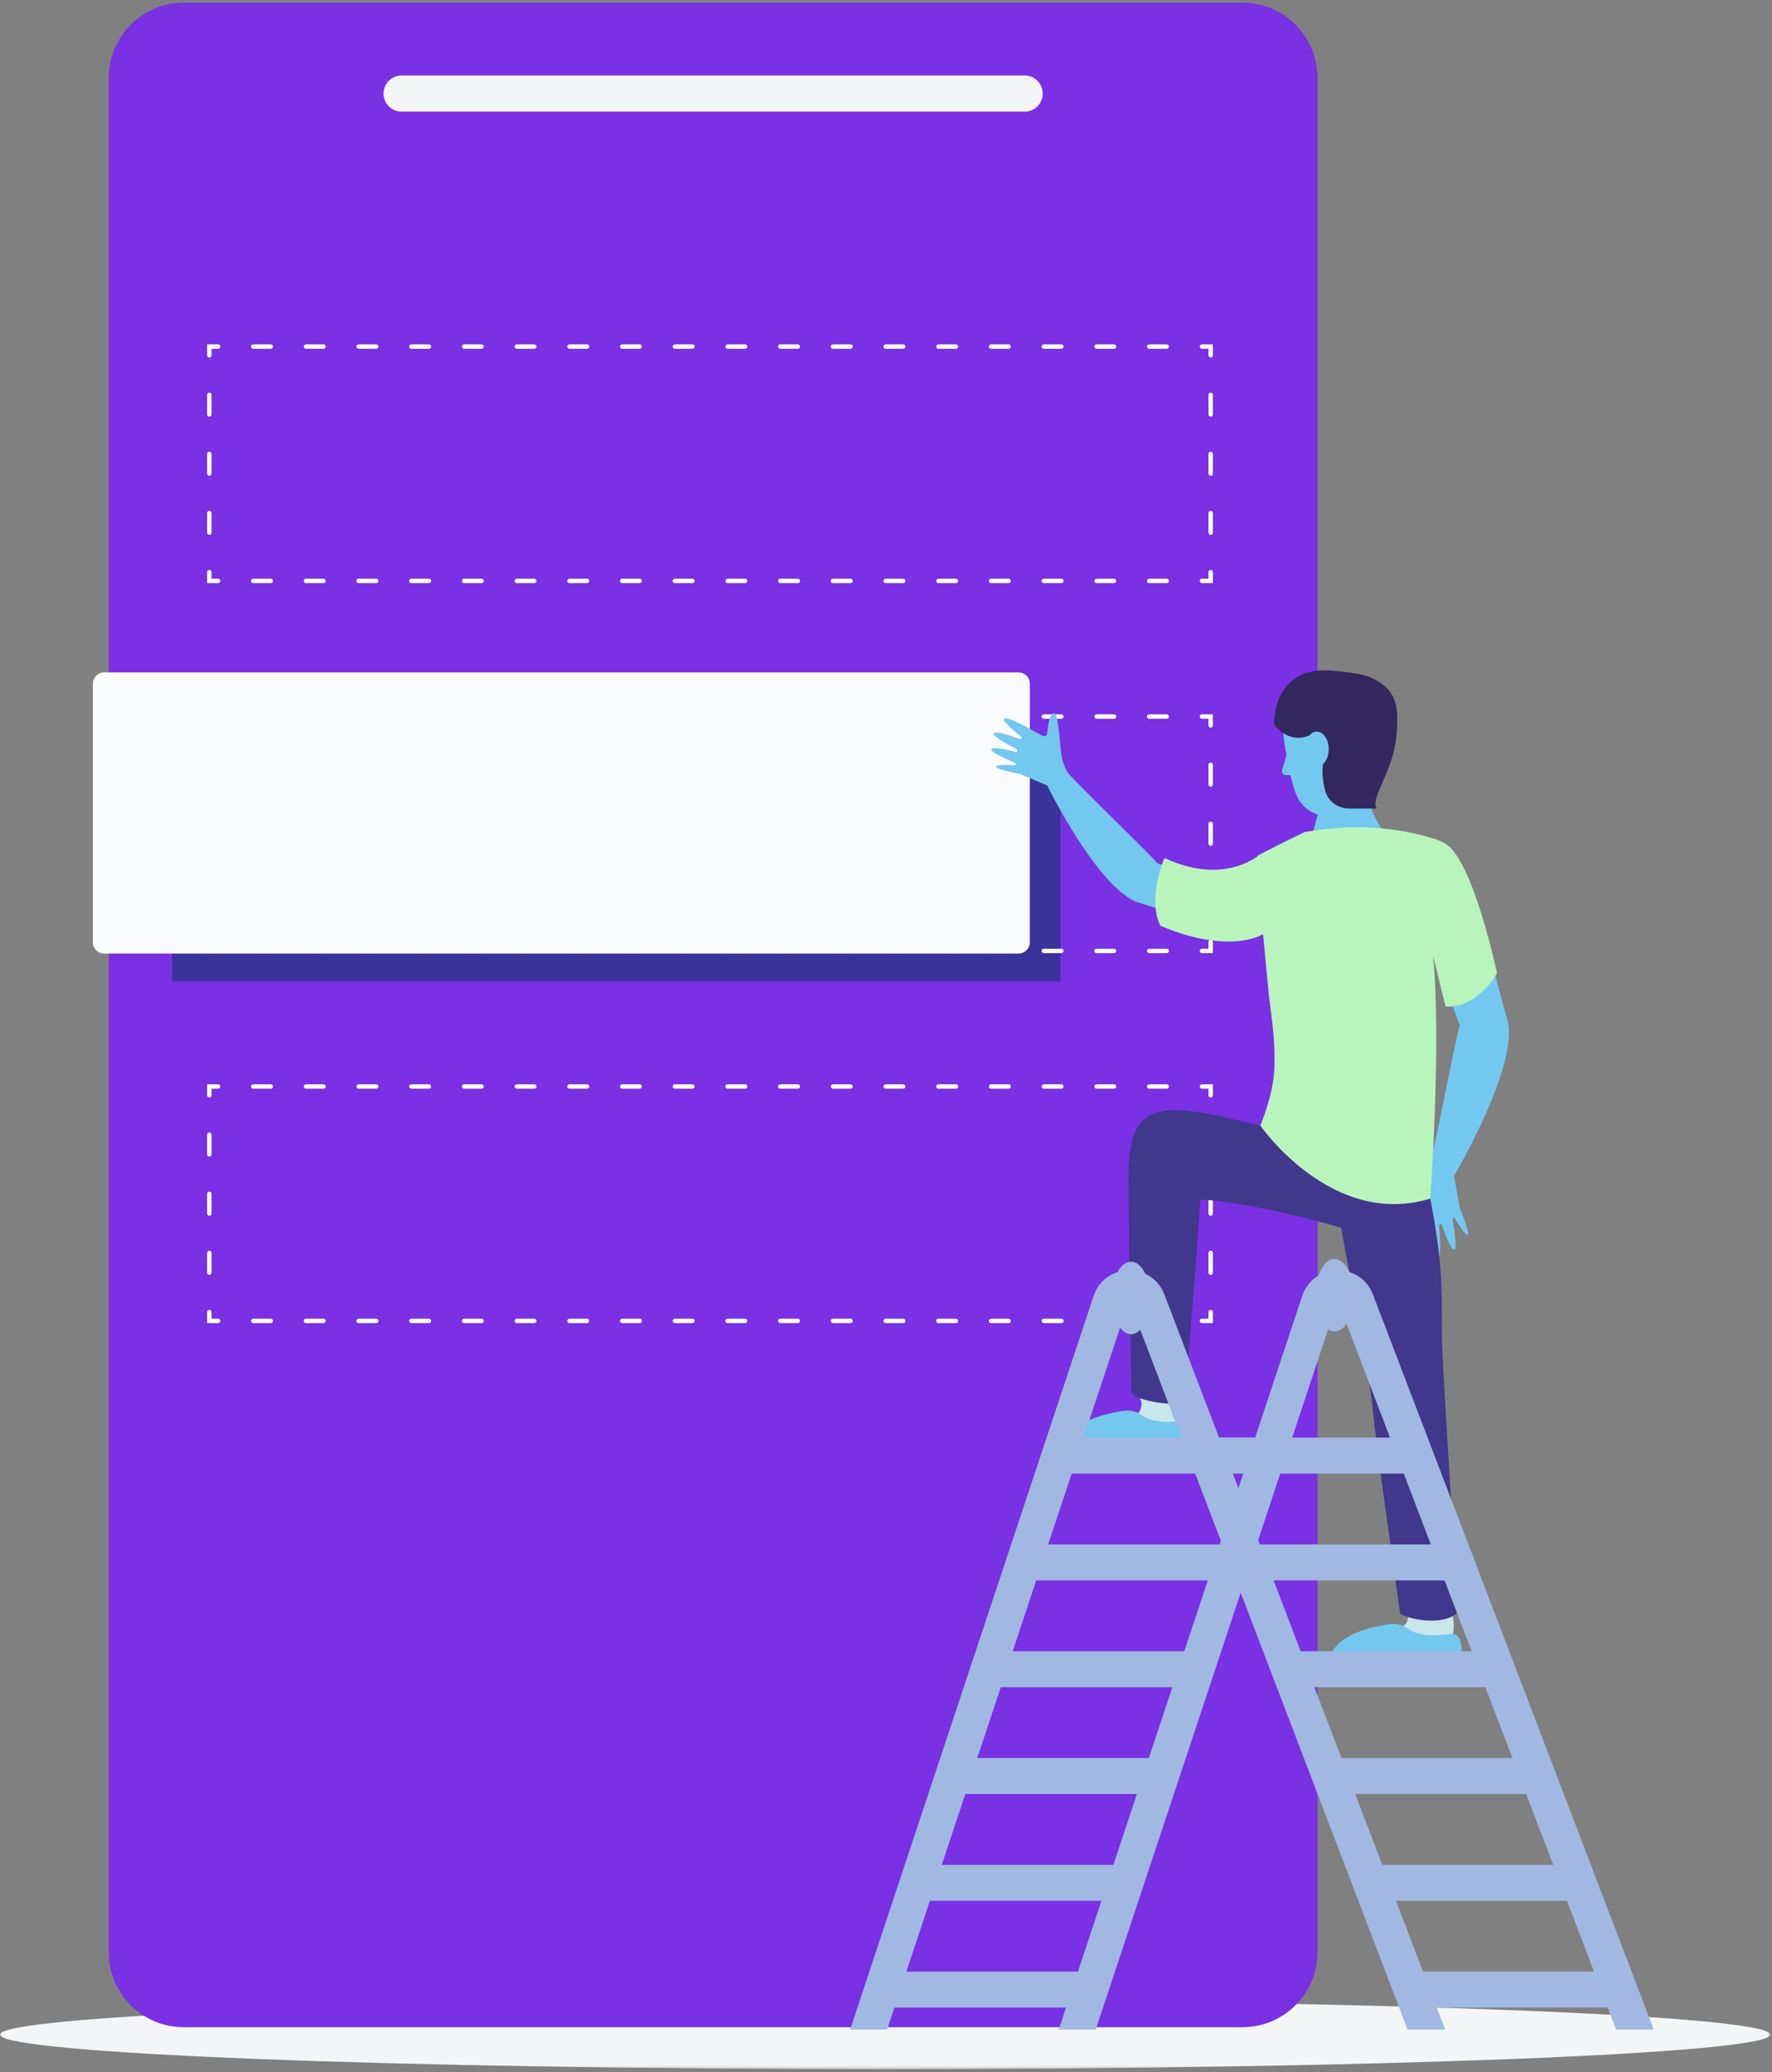 <?xml version="1.0" encoding="UTF-8"?>
<svg width="574px" height="671px" viewBox="0 0 574 671" version="1.1" xmlns="http://www.w3.org/2000/svg" xmlns:xlink="http://www.w3.org/1999/xlink">
    <rect x="0" y="0" width="574" height="671" fill="#808080" stroke="none"/>
    <title>howitworks@2x</title>
    <defs>
        <polygon id="path-1" points="0 0.256 573.491 0.256 573.491 22.641 0 22.641"></polygon>
        <polygon id="path-3" points="0 669.974 573.491 669.974 573.491 0.859 0 0.859"></polygon>
    </defs>
    <g id="screens" stroke="none" stroke-width="1" fill="none" fill-rule="evenodd">
        <g id="landing-page" transform="translate(-219, -1923)">
            <g id="howitworks" transform="translate(219, 1923)">
                <g id="Group-40">
                    <g id="Group-3" transform="translate(0, 647.332)">
                        <mask id="mask-2" fill="white">
                            <use xlink:href="#path-1"></use>
                        </mask>
                        <g id="Clip-2"></g>
                        <path d="M573.491,11.448 C573.491,17.629 445.111,22.641 286.746,22.641 C128.381,22.641 -0,17.629 -0,11.448 C-0,5.268 128.381,0.256 286.746,0.256 C445.111,0.256 573.491,5.268 573.491,11.448" id="Fill-1" fill="#F4F5F7" mask="url(#mask-2)"></path>
                    </g>
                    <path d="M402.461,656.391 L59.541,656.391 C46.115,656.391 35.231,645.502 35.231,632.07 L35.231,25.181 C35.231,11.749 46.115,0.86 59.541,0.86 L402.461,0.86 C415.887,0.86 426.771,11.749 426.771,25.181 L426.771,632.07 C426.771,645.502 415.887,656.391 402.461,656.391" id="Fill-4" fill="#7A30E3"></path>
                    <path d="M380.87,603.582 L81.133,603.582 C67.132,603.582 55.783,592.227 55.783,578.22 L55.783,79.033 C55.783,65.025 67.132,53.668 81.133,53.668 L380.87,53.668 C394.871,53.668 406.22,65.025 406.22,79.033 L406.22,578.22 C406.22,592.227 394.871,603.582 380.87,603.582" id="Fill-6" fill="#7A30E3"></path>
                    <mask id="mask-4" fill="white">
                        <use xlink:href="#path-3"></use>
                    </mask>
                    <g id="Clip-9"></g>
                    <polygon id="Fill-8" fill="#393499" mask="url(#mask-4)" points="55.781 317.71 343.55 317.71 343.55 241.821 55.781 241.821"></polygon>
                    <path d="M392.886,428.403 L389.327,428.403 C388.934,428.403 388.615,428.084 388.615,427.691 C388.615,427.298 388.934,426.979 389.327,426.979 L391.463,426.979 L391.463,424.842 C391.463,424.448 391.781,424.13 392.175,424.13 C392.568,424.13 392.886,424.448 392.886,424.842 L392.886,428.403 Z" id="Fill-10" fill="#FFFFFF" mask="url(#mask-4)"></path>
                    <path d="M87.724,428.403 L82.034,428.403 C81.64,428.403 81.32,428.084 81.32,427.691 C81.32,427.298 81.64,426.979 82.034,426.979 L87.724,426.979 C88.117,426.979 88.437,427.298 88.437,427.691 C88.437,428.084 88.117,428.403 87.724,428.403 M104.796,428.403 L99.106,428.403 C98.713,428.403 98.393,428.084 98.393,427.691 C98.393,427.298 98.713,426.979 99.106,426.979 L104.796,426.979 C105.187,426.979 105.508,427.298 105.508,427.691 C105.508,428.084 105.187,428.403 104.796,428.403 M121.869,428.403 L116.177,428.403 C115.783,428.403 115.463,428.084 115.463,427.691 C115.463,427.298 115.783,426.979 116.177,426.979 L121.869,426.979 C122.26,426.979 122.58,427.298 122.58,427.691 C122.58,428.084 122.26,428.403 121.869,428.403 M138.941,428.403 L133.249,428.403 C132.856,428.403 132.537,428.084 132.537,427.691 C132.537,427.298 132.856,426.979 133.249,426.979 L138.941,426.979 C139.332,426.979 139.652,427.298 139.652,427.691 C139.652,428.084 139.332,428.403 138.941,428.403 M156.012,428.403 L150.32,428.403 C149.928,428.403 149.61,428.084 149.61,427.691 C149.61,427.298 149.928,426.979 150.32,426.979 L156.012,426.979 C156.405,426.979 156.723,427.298 156.723,427.691 C156.723,428.084 156.405,428.403 156.012,428.403 M173.084,428.403 L167.392,428.403 C166.999,428.403 166.68,428.084 166.68,427.691 C166.68,427.298 166.999,426.979 167.392,426.979 L173.084,426.979 C173.475,426.979 173.794,427.298 173.794,427.691 C173.794,428.084 173.475,428.403 173.084,428.403 M190.155,428.403 L184.466,428.403 C184.073,428.403 183.755,428.084 183.755,427.691 C183.755,427.298 184.073,426.979 184.466,426.979 L190.155,426.979 C190.548,426.979 190.866,427.298 190.866,427.691 C190.866,428.084 190.548,428.403 190.155,428.403 M207.229,428.403 L201.537,428.403 C201.144,428.403 200.825,428.084 200.825,427.691 C200.825,427.298 201.144,426.979 201.537,426.979 L207.229,426.979 C207.62,426.979 207.94,427.298 207.94,427.691 C207.94,428.084 207.62,428.403 207.229,428.403 M224.299,428.403 L218.607,428.403 C218.216,428.403 217.896,428.084 217.896,427.691 C217.896,427.298 218.216,426.979 218.607,426.979 L224.299,426.979 C224.692,426.979 225.011,427.298 225.011,427.691 C225.011,428.084 224.692,428.403 224.299,428.403 M241.37,428.403 L235.68,428.403 C235.287,428.403 234.968,428.084 234.968,427.691 C234.968,427.298 235.287,426.979 235.68,426.979 L241.37,426.979 C241.763,426.979 242.082,427.298 242.082,427.691 C242.082,428.084 241.763,428.403 241.37,428.403 M258.442,428.403 L252.754,428.403 C252.361,428.403 252.043,428.084 252.043,427.691 C252.043,427.298 252.361,426.979 252.754,426.979 L258.442,426.979 C258.835,426.979 259.154,427.298 259.154,427.691 C259.154,428.084 258.835,428.403 258.442,428.403 M275.517,428.403 L269.825,428.403 C269.432,428.403 269.113,428.084 269.113,427.691 C269.113,427.298 269.432,426.979 269.825,426.979 L275.517,426.979 C275.908,426.979 276.228,427.298 276.228,427.691 C276.228,428.084 275.908,428.403 275.517,428.403 M292.587,428.403 L286.897,428.403 C286.504,428.403 286.186,428.084 286.186,427.691 C286.186,427.298 286.504,426.979 286.897,426.979 L292.587,426.979 C292.98,426.979 293.299,427.298 293.299,427.691 C293.299,428.084 292.98,428.403 292.587,428.403 M309.658,428.403 L303.968,428.403 C303.575,428.403 303.256,428.084 303.256,427.691 C303.256,427.298 303.575,426.979 303.968,426.979 L309.658,426.979 C310.051,426.979 310.369,427.298 310.369,427.691 C310.369,428.084 310.051,428.403 309.658,428.403 M326.73,428.403 L321.042,428.403 C320.649,428.403 320.33,428.084 320.33,427.691 C320.33,427.298 320.649,426.979 321.042,426.979 L326.73,426.979 C327.123,426.979 327.442,427.298 327.442,427.691 C327.442,428.084 327.123,428.403 326.73,428.403 M343.805,428.403 L338.113,428.403 C337.719,428.403 337.401,428.084 337.401,427.691 C337.401,427.298 337.719,426.979 338.113,426.979 L343.805,426.979 C344.196,426.979 344.514,427.298 344.514,427.691 C344.514,428.084 344.196,428.403 343.805,428.403 M360.875,428.403 L355.183,428.403 C354.792,428.403 354.473,428.084 354.473,427.691 C354.473,427.298 354.792,426.979 355.183,426.979 L360.875,426.979 C361.268,426.979 361.587,427.298 361.587,427.691 C361.587,428.084 361.268,428.403 360.875,428.403 M377.948,428.403 L372.256,428.403 C371.862,428.403 371.544,428.084 371.544,427.691 C371.544,427.298 371.862,426.979 372.256,426.979 L377.948,426.979 C378.339,426.979 378.657,427.298 378.657,427.691 C378.657,428.084 378.339,428.403 377.948,428.403" id="Fill-11" fill="#FFFFFF" mask="url(#mask-4)"></path>
                    <path d="M70.65,428.403 L67.091,428.403 L67.091,424.842 C67.091,424.448 67.409,424.13 67.802,424.13 C68.195,424.13 68.516,424.448 68.516,424.842 L68.516,426.979 L70.65,426.979 C71.043,426.979 71.364,427.298 71.364,427.691 C71.364,428.084 71.043,428.403 70.65,428.403" id="Fill-12" fill="#FFFFFF" mask="url(#mask-4)"></path>
                    <path d="M67.803,374.506 C67.409,374.506 67.091,374.188 67.091,373.795 L67.091,367.415 C67.091,367.022 67.409,366.703 67.803,366.703 C68.196,366.703 68.514,367.022 68.514,367.415 L68.514,373.795 C68.514,374.188 68.196,374.506 67.803,374.506 M67.803,393.65 C67.409,393.65 67.091,393.331 67.091,392.938 L67.091,386.559 C67.091,386.165 67.409,385.847 67.803,385.847 C68.196,385.847 68.514,386.165 68.514,386.559 L68.514,392.938 C68.514,393.331 68.196,393.65 67.803,393.65 M67.803,412.791 C67.409,412.791 67.091,412.473 67.091,412.081 L67.091,405.698 C67.091,405.305 67.409,404.987 67.803,404.987 C68.196,404.987 68.514,405.305 68.514,405.698 L68.514,412.081 C68.514,412.473 68.196,412.791 67.803,412.791" id="Fill-13" fill="#FFFFFF" mask="url(#mask-4)"></path>
                    <path d="M67.803,355.363 C67.409,355.363 67.091,355.045 67.091,354.652 L67.091,351.091 L70.65,351.091 C71.043,351.091 71.364,351.409 71.364,351.802 C71.364,352.196 71.043,352.514 70.65,352.514 L68.514,352.514 L68.514,354.652 C68.514,355.045 68.196,355.363 67.803,355.363" id="Fill-14" fill="#FFFFFF" mask="url(#mask-4)"></path>
                    <path d="M87.722,352.514 L82.032,352.514 C81.638,352.514 81.318,352.196 81.318,351.802 C81.318,351.409 81.638,351.091 82.032,351.091 L87.722,351.091 C88.115,351.091 88.433,351.409 88.433,351.802 C88.433,352.196 88.115,352.514 87.722,352.514 M104.794,352.514 L99.102,352.514 C98.711,352.514 98.391,352.196 98.391,351.802 C98.391,351.409 98.711,351.091 99.102,351.091 L104.794,351.091 C105.187,351.091 105.506,351.409 105.506,351.802 C105.506,352.196 105.187,352.514 104.794,352.514 M121.865,352.514 L116.176,352.514 C115.783,352.514 115.463,352.196 115.463,351.802 C115.463,351.409 115.783,351.091 116.176,351.091 L121.865,351.091 C122.258,351.091 122.578,351.409 122.578,351.802 C122.578,352.196 122.258,352.514 121.865,352.514 M138.939,352.514 L133.247,352.514 C132.854,352.514 132.535,352.196 132.535,351.802 C132.535,351.409 132.854,351.091 133.247,351.091 L138.939,351.091 C139.33,351.091 139.649,351.409 139.649,351.802 C139.649,352.196 139.33,352.514 138.939,352.514 M156.01,352.514 L150.318,352.514 C149.926,352.514 149.606,352.196 149.606,351.802 C149.606,351.409 149.926,351.091 150.318,351.091 L156.01,351.091 C156.403,351.091 156.721,351.409 156.721,351.802 C156.721,352.196 156.403,352.514 156.01,352.514 M173.08,352.514 L167.392,352.514 C166.999,352.514 166.68,352.196 166.68,351.802 C166.68,351.409 166.999,351.091 167.392,351.091 L173.08,351.091 C173.473,351.091 173.792,351.409 173.792,351.802 C173.792,352.196 173.473,352.514 173.08,352.514 M190.154,352.514 L184.462,352.514 C184.071,352.514 183.753,352.196 183.753,351.802 C183.753,351.409 184.071,351.091 184.462,351.091 L190.154,351.091 C190.547,351.091 190.866,351.409 190.866,351.802 C190.866,352.196 190.547,352.514 190.154,352.514 M207.227,352.514 L201.535,352.514 C201.142,352.514 200.823,352.196 200.823,351.802 C200.823,351.409 201.142,351.091 201.535,351.091 L207.227,351.091 C207.618,351.091 207.937,351.409 207.937,351.802 C207.937,352.196 207.618,352.514 207.227,352.514 M224.297,352.514 L218.605,352.514 C218.212,352.514 217.894,352.196 217.894,351.802 C217.894,351.409 218.212,351.091 218.605,351.091 L224.297,351.091 C224.69,351.091 225.009,351.409 225.009,351.802 C225.009,352.196 224.69,352.514 224.297,352.514 M241.368,352.514 L235.68,352.514 C235.287,352.514 234.968,352.196 234.968,351.802 C234.968,351.409 235.287,351.091 235.68,351.091 L241.368,351.091 C241.761,351.091 242.08,351.409 242.08,351.802 C242.08,352.196 241.761,352.514 241.368,352.514 M258.442,352.514 L252.75,352.514 C252.359,352.514 252.039,352.196 252.039,351.802 C252.039,351.409 252.359,351.091 252.75,351.091 L258.442,351.091 C258.835,351.091 259.154,351.409 259.154,351.802 C259.154,352.196 258.835,352.514 258.442,352.514 M275.513,352.514 L269.823,352.514 C269.43,352.514 269.111,352.196 269.111,351.802 C269.111,351.409 269.43,351.091 269.823,351.091 L275.513,351.091 C275.906,351.091 276.224,351.409 276.224,351.802 C276.224,352.196 275.906,352.514 275.513,352.514 M292.585,352.514 L286.893,352.514 C286.502,352.514 286.182,352.196 286.182,351.802 C286.182,351.409 286.502,351.091 286.893,351.091 L292.585,351.091 C292.978,351.091 293.297,351.409 293.297,351.802 C293.297,352.196 292.978,352.514 292.585,352.514 M309.656,352.514 L303.967,352.514 C303.574,352.514 303.256,352.196 303.256,351.802 C303.256,351.409 303.574,351.091 303.967,351.091 L309.656,351.091 C310.049,351.091 310.367,351.409 310.367,351.802 C310.367,352.196 310.049,352.514 309.656,352.514 M326.73,352.514 L321.04,352.514 C320.647,352.514 320.328,352.196 320.328,351.802 C320.328,351.409 320.647,351.091 321.04,351.091 L326.73,351.091 C327.123,351.091 327.442,351.409 327.442,351.802 C327.442,352.196 327.123,352.514 326.73,352.514 M343.801,352.514 L338.111,352.514 C337.717,352.514 337.399,352.196 337.399,351.802 C337.399,351.409 337.717,351.091 338.111,351.091 L343.801,351.091 C344.194,351.091 344.512,351.409 344.512,351.802 C344.512,352.196 344.194,352.514 343.801,352.514 M360.873,352.514 L355.181,352.514 C354.79,352.514 354.47,352.196 354.47,351.802 C354.47,351.409 354.79,351.091 355.181,351.091 L360.873,351.091 C361.266,351.091 361.585,351.409 361.585,351.802 C361.585,352.196 361.266,352.514 360.873,352.514 M377.944,352.514 L372.255,352.514 C371.862,352.514 371.544,352.196 371.544,351.802 C371.544,351.409 371.862,351.091 372.255,351.091 L377.944,351.091 C378.337,351.091 378.655,351.409 378.655,351.802 C378.655,352.196 378.337,352.514 377.944,352.514" id="Fill-15" fill="#FFFFFF" mask="url(#mask-4)"></path>
                    <path d="M392.175,355.363 C391.782,355.363 391.463,355.045 391.463,354.652 L391.463,352.514 L389.327,352.514 C388.934,352.514 388.615,352.196 388.615,351.802 C388.615,351.409 388.934,351.091 389.327,351.091 L392.886,351.091 L392.886,354.652 C392.886,355.045 392.568,355.363 392.175,355.363" id="Fill-16" fill="#FFFFFF" mask="url(#mask-4)"></path>
                    <path d="M392.175,374.506 C391.782,374.506 391.463,374.188 391.463,373.795 L391.463,367.413 C391.463,367.02 391.782,366.702 392.175,366.702 C392.568,366.702 392.886,367.02 392.886,367.413 L392.886,373.795 C392.886,374.188 392.568,374.506 392.175,374.506 M392.175,393.648 C391.782,393.648 391.463,393.328 391.463,392.936 L391.463,386.557 C391.463,386.164 391.782,385.845 392.175,385.845 C392.568,385.845 392.886,386.164 392.886,386.557 L392.886,392.936 C392.886,393.328 392.568,393.648 392.175,393.648 M392.175,412.79 C391.782,412.79 391.463,412.471 391.463,412.078 L391.463,405.698 C391.463,405.305 391.782,404.987 392.175,404.987 C392.568,404.987 392.886,405.305 392.886,405.698 L392.886,412.078 C392.886,412.471 392.568,412.79 392.175,412.79" id="Fill-17" fill="#FFFFFF" mask="url(#mask-4)"></path>
                    <path d="M392.886,308.609 L389.327,308.609 C388.934,308.609 388.615,308.29 388.615,307.897 C388.615,307.504 388.934,307.185 389.327,307.185 L391.463,307.185 L391.463,305.048 C391.463,304.654 391.781,304.334 392.175,304.334 C392.568,304.334 392.886,304.654 392.886,305.048 L392.886,308.609 Z" id="Fill-18" fill="#FFFFFF" mask="url(#mask-4)"></path>
                    <path d="M87.724,308.609 L82.034,308.609 C81.64,308.609 81.32,308.29 81.32,307.897 C81.32,307.504 81.64,307.185 82.034,307.185 L87.724,307.185 C88.117,307.185 88.437,307.504 88.437,307.897 C88.437,308.29 88.117,308.609 87.724,308.609 M104.796,308.609 L99.106,308.609 C98.713,308.609 98.393,308.29 98.393,307.897 C98.393,307.504 98.713,307.185 99.106,307.185 L104.796,307.185 C105.187,307.185 105.508,307.504 105.508,307.897 C105.508,308.29 105.187,308.609 104.796,308.609 M121.869,308.609 L116.177,308.609 C115.783,308.609 115.463,308.29 115.463,307.897 C115.463,307.504 115.783,307.185 116.177,307.185 L121.869,307.185 C122.26,307.185 122.58,307.504 122.58,307.897 C122.58,308.29 122.26,308.609 121.869,308.609 M138.941,308.609 L133.249,308.609 C132.856,308.609 132.537,308.29 132.537,307.897 C132.537,307.504 132.856,307.185 133.249,307.185 L138.941,307.185 C139.332,307.185 139.652,307.504 139.652,307.897 C139.652,308.29 139.332,308.609 138.941,308.609 M156.012,308.609 L150.32,308.609 C149.928,308.609 149.61,308.29 149.61,307.897 C149.61,307.504 149.928,307.185 150.32,307.185 L156.012,307.185 C156.405,307.185 156.723,307.504 156.723,307.897 C156.723,308.29 156.405,308.609 156.012,308.609 M173.084,308.609 L167.392,308.609 C166.999,308.609 166.68,308.29 166.68,307.897 C166.68,307.504 166.999,307.185 167.392,307.185 L173.084,307.185 C173.475,307.185 173.794,307.504 173.794,307.897 C173.794,308.29 173.475,308.609 173.084,308.609 M190.155,308.609 L184.466,308.609 C184.073,308.609 183.755,308.29 183.755,307.897 C183.755,307.504 184.073,307.185 184.466,307.185 L190.155,307.185 C190.548,307.185 190.866,307.504 190.866,307.897 C190.866,308.29 190.548,308.609 190.155,308.609 M207.229,308.609 L201.537,308.609 C201.144,308.609 200.825,308.29 200.825,307.897 C200.825,307.504 201.144,307.185 201.537,307.185 L207.229,307.185 C207.62,307.185 207.94,307.504 207.94,307.897 C207.94,308.29 207.62,308.609 207.229,308.609 M224.299,308.609 L218.607,308.609 C218.216,308.609 217.896,308.29 217.896,307.897 C217.896,307.504 218.216,307.185 218.607,307.185 L224.299,307.185 C224.692,307.185 225.011,307.504 225.011,307.897 C225.011,308.29 224.692,308.609 224.299,308.609 M241.37,308.609 L235.68,308.609 C235.287,308.609 234.968,308.29 234.968,307.897 C234.968,307.504 235.287,307.185 235.68,307.185 L241.37,307.185 C241.763,307.185 242.082,307.504 242.082,307.897 C242.082,308.29 241.763,308.609 241.37,308.609 M258.442,308.609 L252.754,308.609 C252.361,308.609 252.043,308.29 252.043,307.897 C252.043,307.504 252.361,307.185 252.754,307.185 L258.442,307.185 C258.835,307.185 259.154,307.504 259.154,307.897 C259.154,308.29 258.835,308.609 258.442,308.609 M275.517,308.609 L269.825,308.609 C269.432,308.609 269.113,308.29 269.113,307.897 C269.113,307.504 269.432,307.185 269.825,307.185 L275.517,307.185 C275.908,307.185 276.228,307.504 276.228,307.897 C276.228,308.29 275.908,308.609 275.517,308.609 M292.587,308.609 L286.897,308.609 C286.504,308.609 286.186,308.29 286.186,307.897 C286.186,307.504 286.504,307.185 286.897,307.185 L292.587,307.185 C292.98,307.185 293.299,307.504 293.299,307.897 C293.299,308.29 292.98,308.609 292.587,308.609 M309.658,308.609 L303.968,308.609 C303.575,308.609 303.256,308.29 303.256,307.897 C303.256,307.504 303.575,307.185 303.968,307.185 L309.658,307.185 C310.051,307.185 310.369,307.504 310.369,307.897 C310.369,308.29 310.051,308.609 309.658,308.609 M326.73,308.609 L321.042,308.609 C320.649,308.609 320.33,308.29 320.33,307.897 C320.33,307.504 320.649,307.185 321.042,307.185 L326.73,307.185 C327.123,307.185 327.442,307.504 327.442,307.897 C327.442,308.29 327.123,308.609 326.73,308.609 M343.805,308.609 L338.113,308.609 C337.719,308.609 337.401,308.29 337.401,307.897 C337.401,307.504 337.719,307.185 338.113,307.185 L343.805,307.185 C344.196,307.185 344.514,307.504 344.514,307.897 C344.514,308.29 344.196,308.609 343.805,308.609 M360.875,308.609 L355.183,308.609 C354.792,308.609 354.473,308.29 354.473,307.897 C354.473,307.504 354.792,307.185 355.183,307.185 L360.875,307.185 C361.268,307.185 361.587,307.504 361.587,307.897 C361.587,308.29 361.268,308.609 360.875,308.609 M377.948,308.609 L372.256,308.609 C371.862,308.609 371.544,308.29 371.544,307.897 C371.544,307.504 371.862,307.185 372.256,307.185 L377.948,307.185 C378.339,307.185 378.657,307.504 378.657,307.897 C378.657,308.29 378.339,308.609 377.948,308.609" id="Fill-19" fill="#FFFFFF" mask="url(#mask-4)"></path>
                    <path d="M70.65,308.609 L67.091,308.609 L67.091,305.048 C67.091,304.654 67.409,304.334 67.802,304.334 C68.195,304.334 68.516,304.654 68.516,305.048 L68.516,307.185 L70.65,307.185 C71.043,307.185 71.364,307.504 71.364,307.897 C71.364,308.29 71.043,308.609 70.65,308.609" id="Fill-20" fill="#FFFFFF" mask="url(#mask-4)"></path>
                    <path d="M67.803,254.713 C67.409,254.713 67.091,254.392 67.091,254.001 L67.091,247.618 C67.091,247.225 67.409,246.906 67.803,246.906 C68.196,246.906 68.514,247.225 68.514,247.618 L68.514,254.001 C68.514,254.392 68.196,254.713 67.803,254.713 M67.803,273.854 C67.409,273.854 67.091,273.534 67.091,273.142 L67.091,266.761 C67.091,266.368 67.409,266.048 67.803,266.048 C68.196,266.048 68.514,266.368 68.514,266.761 L68.514,273.142 C68.514,273.534 68.196,273.854 67.803,273.854 M67.803,292.998 C67.409,292.998 67.091,292.677 67.091,292.284 L67.091,285.905 C67.091,285.511 67.409,285.191 67.803,285.191 C68.196,285.191 68.514,285.511 68.514,285.905 L68.514,292.284 C68.514,292.677 68.196,292.998 67.803,292.998" id="Fill-21" fill="#FFFFFF" mask="url(#mask-4)"></path>
                    <path d="M67.803,235.57 C67.409,235.57 67.091,235.249 67.091,234.858 L67.091,231.295 L70.65,231.295 C71.043,231.295 71.364,231.615 71.364,232.009 C71.364,232.4 71.043,232.721 70.65,232.721 L68.514,232.721 L68.514,234.858 C68.514,235.249 68.196,235.57 67.803,235.57" id="Fill-22" fill="#FFFFFF" mask="url(#mask-4)"></path>
                    <path d="M87.722,232.721 L82.032,232.721 C81.638,232.721 81.318,232.4 81.318,232.009 C81.318,231.616 81.638,231.295 82.032,231.295 L87.722,231.295 C88.115,231.295 88.433,231.616 88.433,232.009 C88.433,232.4 88.115,232.721 87.722,232.721 M104.794,232.721 L99.102,232.721 C98.711,232.721 98.391,232.4 98.391,232.009 C98.391,231.616 98.711,231.295 99.102,231.295 L104.794,231.295 C105.187,231.295 105.506,231.616 105.506,232.009 C105.506,232.4 105.187,232.721 104.794,232.721 M121.865,232.721 L116.176,232.721 C115.783,232.721 115.463,232.4 115.463,232.009 C115.463,231.616 115.783,231.295 116.176,231.295 L121.865,231.295 C122.258,231.295 122.578,231.616 122.578,232.009 C122.578,232.4 122.258,232.721 121.865,232.721 M138.939,232.721 L133.247,232.721 C132.854,232.721 132.535,232.4 132.535,232.009 C132.535,231.616 132.854,231.295 133.247,231.295 L138.939,231.295 C139.33,231.295 139.649,231.616 139.649,232.009 C139.649,232.4 139.33,232.721 138.939,232.721 M156.01,232.721 L150.318,232.721 C149.926,232.721 149.606,232.4 149.606,232.009 C149.606,231.616 149.926,231.295 150.318,231.295 L156.01,231.295 C156.403,231.295 156.721,231.616 156.721,232.009 C156.721,232.4 156.403,232.721 156.01,232.721 M173.08,232.721 L167.392,232.721 C166.999,232.721 166.68,232.4 166.68,232.009 C166.68,231.616 166.999,231.295 167.392,231.295 L173.08,231.295 C173.473,231.295 173.792,231.616 173.792,232.009 C173.792,232.4 173.473,232.721 173.08,232.721 M190.154,232.721 L184.462,232.721 C184.071,232.721 183.753,232.4 183.753,232.009 C183.753,231.616 184.071,231.295 184.462,231.295 L190.154,231.295 C190.547,231.295 190.866,231.616 190.866,232.009 C190.866,232.4 190.547,232.721 190.154,232.721 M207.227,232.721 L201.535,232.721 C201.142,232.721 200.823,232.4 200.823,232.009 C200.823,231.616 201.142,231.295 201.535,231.295 L207.227,231.295 C207.618,231.295 207.937,231.616 207.937,232.009 C207.937,232.4 207.618,232.721 207.227,232.721 M224.297,232.721 L218.605,232.721 C218.212,232.721 217.894,232.4 217.894,232.009 C217.894,231.616 218.212,231.295 218.605,231.295 L224.297,231.295 C224.69,231.295 225.009,231.616 225.009,232.009 C225.009,232.4 224.69,232.721 224.297,232.721 M241.368,232.721 L235.68,232.721 C235.287,232.721 234.968,232.4 234.968,232.009 C234.968,231.616 235.287,231.295 235.68,231.295 L241.368,231.295 C241.761,231.295 242.08,231.616 242.08,232.009 C242.08,232.4 241.761,232.721 241.368,232.721 M258.442,232.721 L252.75,232.721 C252.359,232.721 252.039,232.4 252.039,232.009 C252.039,231.616 252.359,231.295 252.75,231.295 L258.442,231.295 C258.835,231.295 259.154,231.616 259.154,232.009 C259.154,232.4 258.835,232.721 258.442,232.721 M275.513,232.721 L269.823,232.721 C269.43,232.721 269.111,232.4 269.111,232.009 C269.111,231.616 269.43,231.295 269.823,231.295 L275.513,231.295 C275.906,231.295 276.224,231.616 276.224,232.009 C276.224,232.4 275.906,232.721 275.513,232.721 M292.585,232.721 L286.893,232.721 C286.502,232.721 286.182,232.4 286.182,232.009 C286.182,231.616 286.502,231.295 286.893,231.295 L292.585,231.295 C292.978,231.295 293.297,231.616 293.297,232.009 C293.297,232.4 292.978,232.721 292.585,232.721 M309.656,232.721 L303.967,232.721 C303.574,232.721 303.256,232.4 303.256,232.009 C303.256,231.616 303.574,231.295 303.967,231.295 L309.656,231.295 C310.049,231.295 310.367,231.616 310.367,232.009 C310.367,232.4 310.049,232.721 309.656,232.721 M326.73,232.721 L321.04,232.721 C320.647,232.721 320.328,232.4 320.328,232.009 C320.328,231.616 320.647,231.295 321.04,231.295 L326.73,231.295 C327.123,231.295 327.442,231.616 327.442,232.009 C327.442,232.4 327.123,232.721 326.73,232.721 M343.801,232.721 L338.111,232.721 C337.717,232.721 337.399,232.4 337.399,232.009 C337.399,231.616 337.717,231.295 338.111,231.295 L343.801,231.295 C344.194,231.295 344.512,231.616 344.512,232.009 C344.512,232.4 344.194,232.721 343.801,232.721 M360.873,232.721 L355.181,232.721 C354.79,232.721 354.47,232.4 354.47,232.009 C354.47,231.616 354.79,231.295 355.181,231.295 L360.873,231.295 C361.266,231.295 361.585,231.616 361.585,232.009 C361.585,232.4 361.266,232.721 360.873,232.721 M377.944,232.721 L372.255,232.721 C371.862,232.721 371.544,232.4 371.544,232.009 C371.544,231.616 371.862,231.295 372.255,231.295 L377.944,231.295 C378.337,231.295 378.655,231.616 378.655,232.009 C378.655,232.4 378.337,232.721 377.944,232.721" id="Fill-23" fill="#FFFFFF" mask="url(#mask-4)"></path>
                    <path d="M392.175,235.57 C391.782,235.57 391.463,235.249 391.463,234.858 L391.463,232.721 L389.327,232.721 C388.934,232.721 388.615,232.4 388.615,232.009 C388.615,231.615 388.934,231.295 389.327,231.295 L392.886,231.295 L392.886,234.858 C392.886,235.249 392.568,235.57 392.175,235.57" id="Fill-24" fill="#FFFFFF" mask="url(#mask-4)"></path>
                    <path d="M392.175,254.713 C391.782,254.713 391.463,254.392 391.463,254.001 L391.463,247.62 C391.463,247.226 391.782,246.906 392.175,246.906 C392.568,246.906 392.886,247.226 392.886,247.62 L392.886,254.001 C392.886,254.392 392.568,254.713 392.175,254.713 M392.175,273.856 C391.782,273.856 391.463,273.536 391.463,273.142 L391.463,266.763 C391.463,266.37 391.782,266.049 392.175,266.049 C392.568,266.049 392.886,266.37 392.886,266.763 L392.886,273.142 C392.886,273.536 392.568,273.856 392.175,273.856 M392.175,292.998 C391.782,292.998 391.463,292.679 391.463,292.286 L391.463,285.905 C391.463,285.511 391.782,285.191 392.175,285.191 C392.568,285.191 392.886,285.511 392.886,285.905 L392.886,292.286 C392.886,292.679 392.568,292.998 392.175,292.998" id="Fill-25" fill="#FFFFFF" mask="url(#mask-4)"></path>
                    <path d="M392.886,188.814 L389.327,188.814 C388.934,188.814 388.615,188.494 388.615,188.102 C388.615,187.709 388.934,187.388 389.327,187.388 L391.463,187.388 L391.463,185.253 C391.463,184.86 391.781,184.539 392.175,184.539 C392.568,184.539 392.886,184.86 392.886,185.253 L392.886,188.814 Z" id="Fill-26" fill="#FFFFFF" mask="url(#mask-4)"></path>
                    <path d="M87.724,188.814 L82.034,188.814 C81.64,188.814 81.32,188.494 81.32,188.102 C81.32,187.709 81.64,187.388 82.034,187.388 L87.724,187.388 C88.117,187.388 88.437,187.709 88.437,188.102 C88.437,188.494 88.117,188.814 87.724,188.814 M104.796,188.814 L99.106,188.814 C98.713,188.814 98.393,188.494 98.393,188.102 C98.393,187.709 98.713,187.388 99.106,187.388 L104.796,187.388 C105.187,187.388 105.508,187.709 105.508,188.102 C105.508,188.494 105.187,188.814 104.796,188.814 M121.869,188.814 L116.177,188.814 C115.783,188.814 115.463,188.494 115.463,188.102 C115.463,187.709 115.783,187.388 116.177,187.388 L121.869,187.388 C122.26,187.388 122.58,187.709 122.58,188.102 C122.58,188.494 122.26,188.814 121.869,188.814 M138.941,188.814 L133.249,188.814 C132.856,188.814 132.537,188.494 132.537,188.102 C132.537,187.709 132.856,187.388 133.249,187.388 L138.941,187.388 C139.332,187.388 139.652,187.709 139.652,188.102 C139.652,188.494 139.332,188.814 138.941,188.814 M156.012,188.814 L150.32,188.814 C149.928,188.814 149.61,188.494 149.61,188.102 C149.61,187.709 149.928,187.388 150.32,187.388 L156.012,187.388 C156.405,187.388 156.723,187.709 156.723,188.102 C156.723,188.494 156.405,188.814 156.012,188.814 M173.084,188.814 L167.392,188.814 C166.999,188.814 166.68,188.494 166.68,188.102 C166.68,187.709 166.999,187.388 167.392,187.388 L173.084,187.388 C173.475,187.388 173.794,187.709 173.794,188.102 C173.794,188.494 173.475,188.814 173.084,188.814 M190.155,188.814 L184.466,188.814 C184.073,188.814 183.755,188.494 183.755,188.102 C183.755,187.709 184.073,187.388 184.466,187.388 L190.155,187.388 C190.548,187.388 190.866,187.709 190.866,188.102 C190.866,188.494 190.548,188.814 190.155,188.814 M207.229,188.814 L201.537,188.814 C201.144,188.814 200.825,188.494 200.825,188.102 C200.825,187.709 201.144,187.388 201.537,187.388 L207.229,187.388 C207.62,187.388 207.94,187.709 207.94,188.102 C207.94,188.494 207.62,188.814 207.229,188.814 M224.299,188.814 L218.607,188.814 C218.216,188.814 217.896,188.494 217.896,188.102 C217.896,187.709 218.216,187.388 218.607,187.388 L224.299,187.388 C224.692,187.388 225.011,187.709 225.011,188.102 C225.011,188.494 224.692,188.814 224.299,188.814 M241.37,188.814 L235.68,188.814 C235.287,188.814 234.968,188.494 234.968,188.102 C234.968,187.709 235.287,187.388 235.68,187.388 L241.37,187.388 C241.763,187.388 242.082,187.709 242.082,188.102 C242.082,188.494 241.763,188.814 241.37,188.814 M258.442,188.814 L252.754,188.814 C252.361,188.814 252.043,188.494 252.043,188.102 C252.043,187.709 252.361,187.388 252.754,187.388 L258.442,187.388 C258.835,187.388 259.154,187.709 259.154,188.102 C259.154,188.494 258.835,188.814 258.442,188.814 M275.517,188.814 L269.825,188.814 C269.432,188.814 269.113,188.494 269.113,188.102 C269.113,187.709 269.432,187.388 269.825,187.388 L275.517,187.388 C275.908,187.388 276.228,187.709 276.228,188.102 C276.228,188.494 275.908,188.814 275.517,188.814 M292.587,188.814 L286.897,188.814 C286.504,188.814 286.186,188.494 286.186,188.102 C286.186,187.709 286.504,187.388 286.897,187.388 L292.587,187.388 C292.98,187.388 293.299,187.709 293.299,188.102 C293.299,188.494 292.98,188.814 292.587,188.814 M309.658,188.814 L303.968,188.814 C303.575,188.814 303.256,188.494 303.256,188.102 C303.256,187.709 303.575,187.388 303.968,187.388 L309.658,187.388 C310.051,187.388 310.369,187.709 310.369,188.102 C310.369,188.494 310.051,188.814 309.658,188.814 M326.73,188.814 L321.042,188.814 C320.649,188.814 320.33,188.494 320.33,188.102 C320.33,187.709 320.649,187.388 321.042,187.388 L326.73,187.388 C327.123,187.388 327.442,187.709 327.442,188.102 C327.442,188.494 327.123,188.814 326.73,188.814 M343.805,188.814 L338.113,188.814 C337.719,188.814 337.401,188.494 337.401,188.102 C337.401,187.709 337.719,187.388 338.113,187.388 L343.805,187.388 C344.196,187.388 344.514,187.709 344.514,188.102 C344.514,188.494 344.196,188.814 343.805,188.814 M360.875,188.814 L355.183,188.814 C354.792,188.814 354.473,188.494 354.473,188.102 C354.473,187.709 354.792,187.388 355.183,187.388 L360.875,187.388 C361.268,187.388 361.587,187.709 361.587,188.102 C361.587,188.494 361.268,188.814 360.875,188.814 M377.948,188.814 L372.256,188.814 C371.862,188.814 371.544,188.494 371.544,188.102 C371.544,187.709 371.862,187.388 372.256,187.388 L377.948,187.388 C378.339,187.388 378.657,187.709 378.657,188.102 C378.657,188.494 378.339,188.814 377.948,188.814" id="Fill-27" fill="#FFFFFF" mask="url(#mask-4)"></path>
                    <path d="M70.65,188.814 L67.091,188.814 L67.091,185.253 C67.091,184.86 67.409,184.539 67.802,184.539 C68.195,184.539 68.516,184.86 68.516,185.253 L68.516,187.388 L70.65,187.388 C71.043,187.388 71.364,187.709 71.364,188.102 C71.364,188.494 71.043,188.814 70.65,188.814" id="Fill-28" fill="#FFFFFF" mask="url(#mask-4)"></path>
                    <path d="M67.803,134.918 C67.409,134.918 67.091,134.598 67.091,134.206 L67.091,127.823 C67.091,127.43 67.409,127.111 67.803,127.111 C68.196,127.111 68.514,127.43 68.514,127.823 L68.514,134.206 C68.514,134.598 68.196,134.918 67.803,134.918 M67.803,154.06 C67.409,154.06 67.091,153.741 67.091,153.348 L67.091,146.967 C67.091,146.573 67.409,146.253 67.803,146.253 C68.196,146.253 68.514,146.573 68.514,146.967 L68.514,153.348 C68.514,153.741 68.196,154.06 67.803,154.06 M67.803,173.203 C67.409,173.203 67.091,172.883 67.091,172.489 L67.091,166.11 C67.091,165.717 67.409,165.396 67.803,165.396 C68.196,165.396 68.514,165.717 68.514,166.11 L68.514,172.489 C68.514,172.883 68.196,173.203 67.803,173.203" id="Fill-29" fill="#FFFFFF" mask="url(#mask-4)"></path>
                    <path d="M67.803,115.775 C67.409,115.775 67.091,115.455 67.091,115.063 L67.091,111.5 L70.65,111.5 C71.043,111.5 71.364,111.821 71.364,112.214 C71.364,112.605 71.043,112.926 70.65,112.926 L68.514,112.926 L68.514,115.063 C68.514,115.455 68.196,115.775 67.803,115.775" id="Fill-30" fill="#FFFFFF" mask="url(#mask-4)"></path>
                    <path d="M87.722,112.926 L82.032,112.926 C81.638,112.926 81.318,112.606 81.318,112.212 C81.318,111.821 81.638,111.5 82.032,111.5 L87.722,111.5 C88.115,111.5 88.433,111.821 88.433,112.212 C88.433,112.606 88.115,112.926 87.722,112.926 M104.794,112.926 L99.102,112.926 C98.711,112.926 98.391,112.606 98.391,112.212 C98.391,111.821 98.711,111.5 99.102,111.5 L104.794,111.5 C105.187,111.5 105.506,111.821 105.506,112.212 C105.506,112.606 105.187,112.926 104.794,112.926 M121.865,112.926 L116.176,112.926 C115.783,112.926 115.463,112.606 115.463,112.212 C115.463,111.821 115.783,111.5 116.176,111.5 L121.865,111.5 C122.258,111.5 122.578,111.821 122.578,112.212 C122.578,112.606 122.258,112.926 121.865,112.926 M138.939,112.926 L133.247,112.926 C132.854,112.926 132.535,112.606 132.535,112.212 C132.535,111.821 132.854,111.5 133.247,111.5 L138.939,111.5 C139.33,111.5 139.649,111.821 139.649,112.212 C139.649,112.606 139.33,112.926 138.939,112.926 M156.01,112.926 L150.318,112.926 C149.926,112.926 149.606,112.606 149.606,112.212 C149.606,111.821 149.926,111.5 150.318,111.5 L156.01,111.5 C156.403,111.5 156.721,111.821 156.721,112.212 C156.721,112.606 156.403,112.926 156.01,112.926 M173.08,112.926 L167.392,112.926 C166.999,112.926 166.68,112.606 166.68,112.212 C166.68,111.821 166.999,111.5 167.392,111.5 L173.08,111.5 C173.473,111.5 173.792,111.821 173.792,112.212 C173.792,112.606 173.473,112.926 173.08,112.926 M190.154,112.926 L184.462,112.926 C184.071,112.926 183.753,112.606 183.753,112.212 C183.753,111.821 184.071,111.5 184.462,111.5 L190.154,111.5 C190.547,111.5 190.866,111.821 190.866,112.212 C190.866,112.606 190.547,112.926 190.154,112.926 M207.227,112.926 L201.535,112.926 C201.142,112.926 200.823,112.606 200.823,112.212 C200.823,111.821 201.142,111.5 201.535,111.5 L207.227,111.5 C207.618,111.5 207.937,111.821 207.937,112.212 C207.937,112.606 207.618,112.926 207.227,112.926 M224.297,112.926 L218.605,112.926 C218.212,112.926 217.894,112.606 217.894,112.212 C217.894,111.821 218.212,111.5 218.605,111.5 L224.297,111.5 C224.69,111.5 225.009,111.821 225.009,112.212 C225.009,112.606 224.69,112.926 224.297,112.926 M241.368,112.926 L235.68,112.926 C235.287,112.926 234.968,112.606 234.968,112.212 C234.968,111.821 235.287,111.5 235.68,111.5 L241.368,111.5 C241.761,111.5 242.08,111.821 242.08,112.212 C242.08,112.606 241.761,112.926 241.368,112.926 M258.442,112.926 L252.75,112.926 C252.359,112.926 252.039,112.606 252.039,112.212 C252.039,111.821 252.359,111.5 252.75,111.5 L258.442,111.5 C258.835,111.5 259.154,111.821 259.154,112.212 C259.154,112.606 258.835,112.926 258.442,112.926 M275.513,112.926 L269.823,112.926 C269.43,112.926 269.111,112.606 269.111,112.212 C269.111,111.821 269.43,111.5 269.823,111.5 L275.513,111.5 C275.906,111.5 276.224,111.821 276.224,112.212 C276.224,112.606 275.906,112.926 275.513,112.926 M292.585,112.926 L286.893,112.926 C286.502,112.926 286.182,112.606 286.182,112.212 C286.182,111.821 286.502,111.5 286.893,111.5 L292.585,111.5 C292.978,111.5 293.297,111.821 293.297,112.212 C293.297,112.606 292.978,112.926 292.585,112.926 M309.656,112.926 L303.967,112.926 C303.574,112.926 303.256,112.606 303.256,112.212 C303.256,111.821 303.574,111.5 303.967,111.5 L309.656,111.5 C310.049,111.5 310.367,111.821 310.367,112.212 C310.367,112.606 310.049,112.926 309.656,112.926 M326.73,112.926 L321.04,112.926 C320.647,112.926 320.328,112.606 320.328,112.212 C320.328,111.821 320.647,111.5 321.04,111.5 L326.73,111.5 C327.123,111.5 327.442,111.821 327.442,112.212 C327.442,112.606 327.123,112.926 326.73,112.926 M343.801,112.926 L338.111,112.926 C337.717,112.926 337.399,112.606 337.399,112.212 C337.399,111.821 337.717,111.5 338.111,111.5 L343.801,111.5 C344.194,111.5 344.512,111.821 344.512,112.212 C344.512,112.606 344.194,112.926 343.801,112.926 M360.873,112.926 L355.181,112.926 C354.79,112.926 354.47,112.606 354.47,112.212 C354.47,111.821 354.79,111.5 355.181,111.5 L360.873,111.5 C361.266,111.5 361.585,111.821 361.585,112.212 C361.585,112.606 361.266,112.926 360.873,112.926 M377.944,112.926 L372.255,112.926 C371.862,112.926 371.544,112.606 371.544,112.212 C371.544,111.821 371.862,111.5 372.255,111.5 L377.944,111.5 C378.337,111.5 378.655,111.821 378.655,112.212 C378.655,112.606 378.337,112.926 377.944,112.926" id="Fill-31" fill="#FFFFFF" mask="url(#mask-4)"></path>
                    <path d="M392.175,115.775 C391.782,115.775 391.463,115.455 391.463,115.063 L391.463,112.926 L389.327,112.926 C388.934,112.926 388.615,112.605 388.615,112.214 C388.615,111.821 388.934,111.5 389.327,111.5 L392.886,111.5 L392.886,115.063 C392.886,115.455 392.568,115.775 392.175,115.775" id="Fill-32" fill="#FFFFFF" mask="url(#mask-4)"></path>
                    <path d="M392.175,134.918 C391.782,134.918 391.463,134.598 391.463,134.206 L391.463,127.825 C391.463,127.432 391.782,127.111 392.175,127.111 C392.568,127.111 392.886,127.432 392.886,127.825 L392.886,134.206 C392.886,134.598 392.568,134.918 392.175,134.918 M392.175,154.061 C391.782,154.061 391.463,153.741 391.463,153.348 L391.463,146.968 C391.463,146.575 391.782,146.255 392.175,146.255 C392.568,146.255 392.886,146.575 392.886,146.968 L392.886,153.348 C392.886,153.741 392.568,154.061 392.175,154.061 M392.175,173.203 C391.782,173.203 391.463,172.884 391.463,172.491 L391.463,166.11 C391.463,165.717 391.782,165.396 392.175,165.396 C392.568,165.396 392.886,165.717 392.886,166.11 L392.886,172.491 C392.886,172.884 392.568,173.203 392.175,173.203" id="Fill-33" fill="#FFFFFF" mask="url(#mask-4)"></path>
                    <path d="M130.088,36.146 C126.856,36.146 124.237,33.526 124.237,30.293 C124.237,27.061 126.856,24.44 130.088,24.44 L331.916,24.44 C335.148,24.44 337.766,27.061 337.766,30.293 C337.766,33.526 335.148,36.146 331.916,36.146 L130.088,36.146 Z" id="Fill-34" fill="#F4F5F7" mask="url(#mask-4)"></path>
                    <path d="M333.59,305.108 C333.59,307.111 331.952,308.749 329.951,308.749 L33.72,308.749 C31.718,308.749 30.081,307.111 30.081,305.108 L30.081,221.361 C30.081,219.359 31.718,217.72 33.72,217.72 L329.951,217.72 C331.952,217.72 333.59,219.359 333.59,221.361 L333.59,305.108 Z" id="Fill-35" fill="#FAFBFC" mask="url(#mask-4)"></path>
                </g>
                <g id="Group-96" transform="translate(275, 217)">
                    <path d="M122.035,68.506 C116.675,66.297 109.278,64.846 100.039,62.651 C96.401,58.421 82.234,45.084 71.564,33.997 C70.093,32.468 68.99,29.109 68.752,26.997 C68.17,21.827 67.7,13.301 66.257,13.977 C64.732,14.691 64.318,18.973 64.235,20.384 C64.191,21.133 63.399,21.596 62.745,21.231 C62.154,20.903 61.444,20.539 60.728,20.222 L60.73,20.222 C60.73,20.222 51.027,14.401 50.173,15.839 C49.728,16.592 54.137,20.229 56.004,21.718 C55.885,21.951 55.758,22.179 55.655,22.414 C52.539,21.242 47.313,19.462 46.871,20.542 C46.497,21.457 53.124,24.98 54.561,25.731 C54.497,26.006 54.432,26.283 54.381,26.552 C51.143,25.694 46.419,24.633 46.101,25.68 C45.828,26.574 52.041,29.248 53.983,30.059 C53.979,30.128 53.974,30.204 53.972,30.27 C53.965,30.441 54.016,30.6 54.032,30.766 C50.987,30.605 47.644,30.587 47.576,31.274 C47.507,31.997 54.127,33.368 55.944,33.729 C56.096,33.82 56.229,33.935 56.394,34.006 L64.213,37.31 C64.213,37.31 79.737,69.014 92.738,74.891 C92.832,74.844 124.254,85.041 124.254,85.041 L122.035,68.506 Z" id="Fill-54" fill="#73C8F0"></path>
                    <path d="M155.596,1.693 C161.763,0.443 173.633,3.787 173.824,15.023 C174.013,26.258 172.494,44.348 162.241,47.203 C156.496,48.805 149.382,47.28 146.151,42.606 C143.617,38.941 142.839,32.601 142.279,30.001 C140.259,20.616 136.799,5.501 155.596,1.693" id="Fill-56" fill="#73C8F0"></path>
                    <path d="M153.508,40.349 L149.33,56.345 C149.33,56.345 154.078,61.486 159.963,61.105 C165.849,60.724 174.69,54.434 174.69,54.434 C174.69,54.434 168.425,46.625 168.425,40.723 L153.508,40.349 Z" id="Fill-58" fill="#73C8F0"></path>
                    <path d="M137.75,17.694 C137.75,17.694 136.81,-1.823 156.885,0.18 C160.524,0.544 166.311,1.082 169.34,2.498 C177.607,6.366 178.202,12.019 177.32,21.37 C176.199,33.233 168.512,41.692 171.039,44.806 L162.048,44.806 C158.518,44.806 155.262,42.563 154.303,39.155 C153.414,36.001 153.165,32.821 153.627,29.61 C153.627,28.597 154.639,19.259 148.306,21.413 C141.976,23.567 137.75,17.694 137.75,17.694" id="Fill-60" fill="#32285F"></path>
                    <path d="M147.699,25.58 C147.699,28.725 149.423,31.276 151.551,31.276 C153.678,31.276 155.403,28.725 155.403,25.58 C155.403,22.433 153.678,19.883 151.551,19.883 C149.423,19.883 147.699,22.433 147.699,25.58" id="Fill-62" fill="#73C8F0"></path>
                    <path d="M141.937,26.805 L140.307,32.312 C140.075,33.097 140.64,33.892 141.456,33.928 L146.151,34.143 L141.937,26.805 Z" id="Fill-64" fill="#73C8F0"></path>
                    <path d="M197.66,172.96 L196.004,163.686 C196.004,163.686 215.995,130.102 213.595,114.449 C213.495,114.389 203.983,78.974 203.983,78.974 L190.01,91.014 C191.198,97.337 194.316,105.102 197.858,115.032 C196.135,120.971 192.332,142.214 188.502,158.837 C187.973,161.131 185.529,164.183 183.718,165.678 C179.281,169.339 171.669,174.92 173.166,175.857 C174.745,176.845 178.963,174.647 180.318,173.874 C181.039,173.464 181.944,173.922 182.002,174.751 C182.053,175.5 182.144,176.38 182.282,177.238 L182.282,177.238 C182.282,177.238 182.746,189.785 184.592,189.712 C185.556,189.676 186.265,183.372 186.519,180.735 C186.805,180.706 187.094,180.686 187.373,180.643 C188.167,184.251 189.672,190.193 190.94,189.951 C192.01,189.747 191.275,181.452 191.104,179.658 C191.398,179.553 191.694,179.447 191.974,179.332 C193.132,182.866 194.999,187.906 196.16,187.571 C197.153,187.283 195.881,179.884 195.461,177.587 C195.525,177.548 195.601,177.508 195.664,177.47 C195.824,177.373 195.941,177.231 196.084,177.115 C197.774,180.047 199.773,183.174 200.45,182.82 C201.161,182.45 198.437,175.458 197.676,173.546 C197.667,173.35 197.694,173.156 197.66,172.96" id="Fill-66" fill="#73C8F0"></path>
                    <path d="M92.306,241.845 C96.016,244.36 100.343,246.268 107.656,245.24 C108.599,242.245 108.499,238.491 107.656,234.197 L93.313,234.197 C95.793,236.985 94.848,240.184 92.306,241.845" id="Fill-68" fill="#C8E6EB"></path>
                    <path d="M111.671,244.525 C111.195,243.506 110.09,242.93 108.971,243.012 C105.813,243.247 99.035,244.357 94.805,241.181 C93.043,239.856 90.746,239.482 88.575,239.858 C82.099,240.977 70.374,243.324 68.784,253.175 C68.784,253.175 82.444,252.933 92.305,252.302 C102.748,251.634 112.292,249.323 112.292,249.323 C112.3,247.787 112.503,246.305 111.671,244.525" id="Fill-70" fill="#73C8F0"></path>
                    <path d="M133.26,147.449 C104.804,140.745 90.551,136.608 90.551,163.045 C90.551,186.576 91.521,233.823 91.521,233.823 C93.313,236.838 105.432,238.394 108.723,236.943 C108.723,236.943 112.686,190.791 113.791,171.371 C134.891,172.729 163.705,181.798 163.705,181.798 L133.26,147.449 Z" id="Fill-72" fill="#41378C"></path>
                    <path d="M177.686,310.682 L194.819,314.299 C196.443,311.061 196.122,307.292 194.819,303.256 L180.476,303.256 C181.428,306.432 181.775,308.778 177.686,310.682" id="Fill-74" fill="#C8E6EB"></path>
                    <path d="M183.143,147.449 C195.035,197.474 190.982,199.376 192.466,225.767 C193.789,249.26 197.278,304.874 197.278,304.874 C193.851,309.014 183.761,308.188 178.566,305.581 C178.566,305.581 170.508,249.41 169.608,238.602 C168.865,229.685 157.683,171.522 157.683,171.522 L183.143,147.449 Z" id="Fill-76" fill="#41378C"></path>
                    <polygon id="Fill-78" fill="#41378C" points="135.059 148.673 135.315 143.647 181.801 140.746 181.801 150.936 159.942 178.892 152.569 176.191"></polygon>
                    <path d="M197.777,313.583 C197.301,312.564 196.196,311.988 195.077,312.07 C191.919,312.305 185.141,313.417 180.911,310.239 C179.149,308.914 176.852,308.541 174.681,308.916 C168.205,310.035 156.48,312.382 154.89,322.233 C154.89,322.233 167.449,322.233 178.876,321.361 C186.96,320.743 198.398,318.381 198.398,318.381 C198.405,316.845 198.609,315.363 197.777,313.583" id="Fill-80" fill="#73C8F0"></path>
                    <path d="M193.297,56.252 C192.254,55.627 190.851,55.017 189.263,54.425 C189.252,54.457 189.243,54.486 189.23,54.517 C187.829,54.066 186.33,53.632 184.724,53.24 C173.775,50.57 162.39,50.222 151.239,51.855 L147.688,52.376 C147.688,52.376 139.206,56.431 132.311,60.081 C132.311,60.156 132.313,60.252 132.313,60.332 C124.427,65.661 113.845,66.249 102.212,60.821 C99.708,66.57 97.652,76.582 100.893,82.745 C113.732,88.309 126.402,89.484 134.012,85.559 C134.052,85.533 134.099,85.502 134.139,85.475 C135.042,95.29 135.93,103.964 135.881,103.663 C135.999,107.295 138.414,118.721 137.744,129.908 C137.26,137.954 133.259,147.45 133.259,147.45 C133.259,147.45 156.33,180.831 188.313,171.1 C188.313,171.1 191.972,120.101 189.219,92.571 C190.991,99.332 191.6,102.69 193.289,108.868 C198.902,109.517 206.185,104.986 209.917,98.051 C209.917,98.051 202.195,61.584 193.297,56.252" id="Fill-82" fill="#B9F4BC"></path>
                    <path d="M156.711,194.414 C152.118,195.026 148.309,198.117 146.812,202.623 L131.587,248.478 L71.372,248.478 L71.372,260.134 L127.717,260.134 L120.104,283.062 L57.466,283.062 L57.466,294.716 L116.234,294.716 L108.62,317.644 L43.561,317.644 L43.561,329.299 L104.75,329.299 L97.139,352.228 L32.016,352.228 L32.016,363.881 L93.269,363.881 L85.655,386.81 L20.472,386.81 L20.472,398.465 L81.785,398.465 L74.172,421.394 L8.929,421.394 L8.929,433.047 L70.302,433.047 L67.94,440.16 L79.93,440.16 L128.224,294.716 L129.485,294.716 L129.485,290.918 L139.708,260.134 L143.392,260.134 L143.392,249.036 L156.711,208.923 L156.711,194.414 Z" id="Fill-84" fill="#A1B8E2"></path>
                    <path d="M260.707,440.16 L169.726,202.112 C168.004,197.609 163.966,194.673 159.257,194.339 L159.257,206.604 L175.263,248.479 L113.79,248.479 L113.79,260.134 L179.716,260.134 L188.479,283.062 L127.695,283.062 L127.695,294.716 L192.935,294.716 L201.696,317.644 L141.603,317.644 L141.603,329.3 L206.152,329.3 L214.915,352.228 L152.459,352.228 L152.459,363.882 L219.368,363.882 L228.132,386.81 L166.541,386.81 L166.541,398.466 L232.587,398.466 L241.349,421.394 L180.087,421.394 L180.087,433.048 L245.804,433.048 L248.522,440.16 L260.707,440.16 Z" id="Fill-86" fill="#A1B8E2"></path>
                    <path d="M163.519,202.389 C163.519,208.879 160.744,214.14 157.321,214.14 C153.898,214.14 151.123,208.879 151.123,202.389 C151.123,195.9 153.898,190.639 157.321,190.639 C160.744,190.639 163.519,195.9 163.519,202.389" id="Fill-88" fill="#A1B8E2"></path>
                    <path d="M12.366,440.16 L90.041,206.23 C90.07,206.141 90.115,206.006 90.224,205.893 L90.224,194.307 C85.151,194.54 80.859,197.767 79.248,202.624 L0.375,440.16 L12.366,440.16 Z" id="Fill-90" fill="#A1B8E2"></path>
                    <path d="M193.142,440.16 L102.161,202.112 C100.57,197.953 97.012,195.11 92.771,194.434 L92.771,209.423 L180.957,440.16 L193.142,440.16 Z" id="Fill-92" fill="#A1B8E2"></path>
                    <path d="M97.568,203.262 C97.568,209.752 94.793,215.013 91.37,215.013 C87.947,215.013 85.172,209.752 85.172,203.262 C85.172,196.773 87.947,191.512 91.37,191.512 C94.793,191.512 97.568,196.773 97.568,203.262" id="Fill-94" fill="#A1B8E2"></path>
                </g>
            </g>
        </g>
    </g>
</svg>